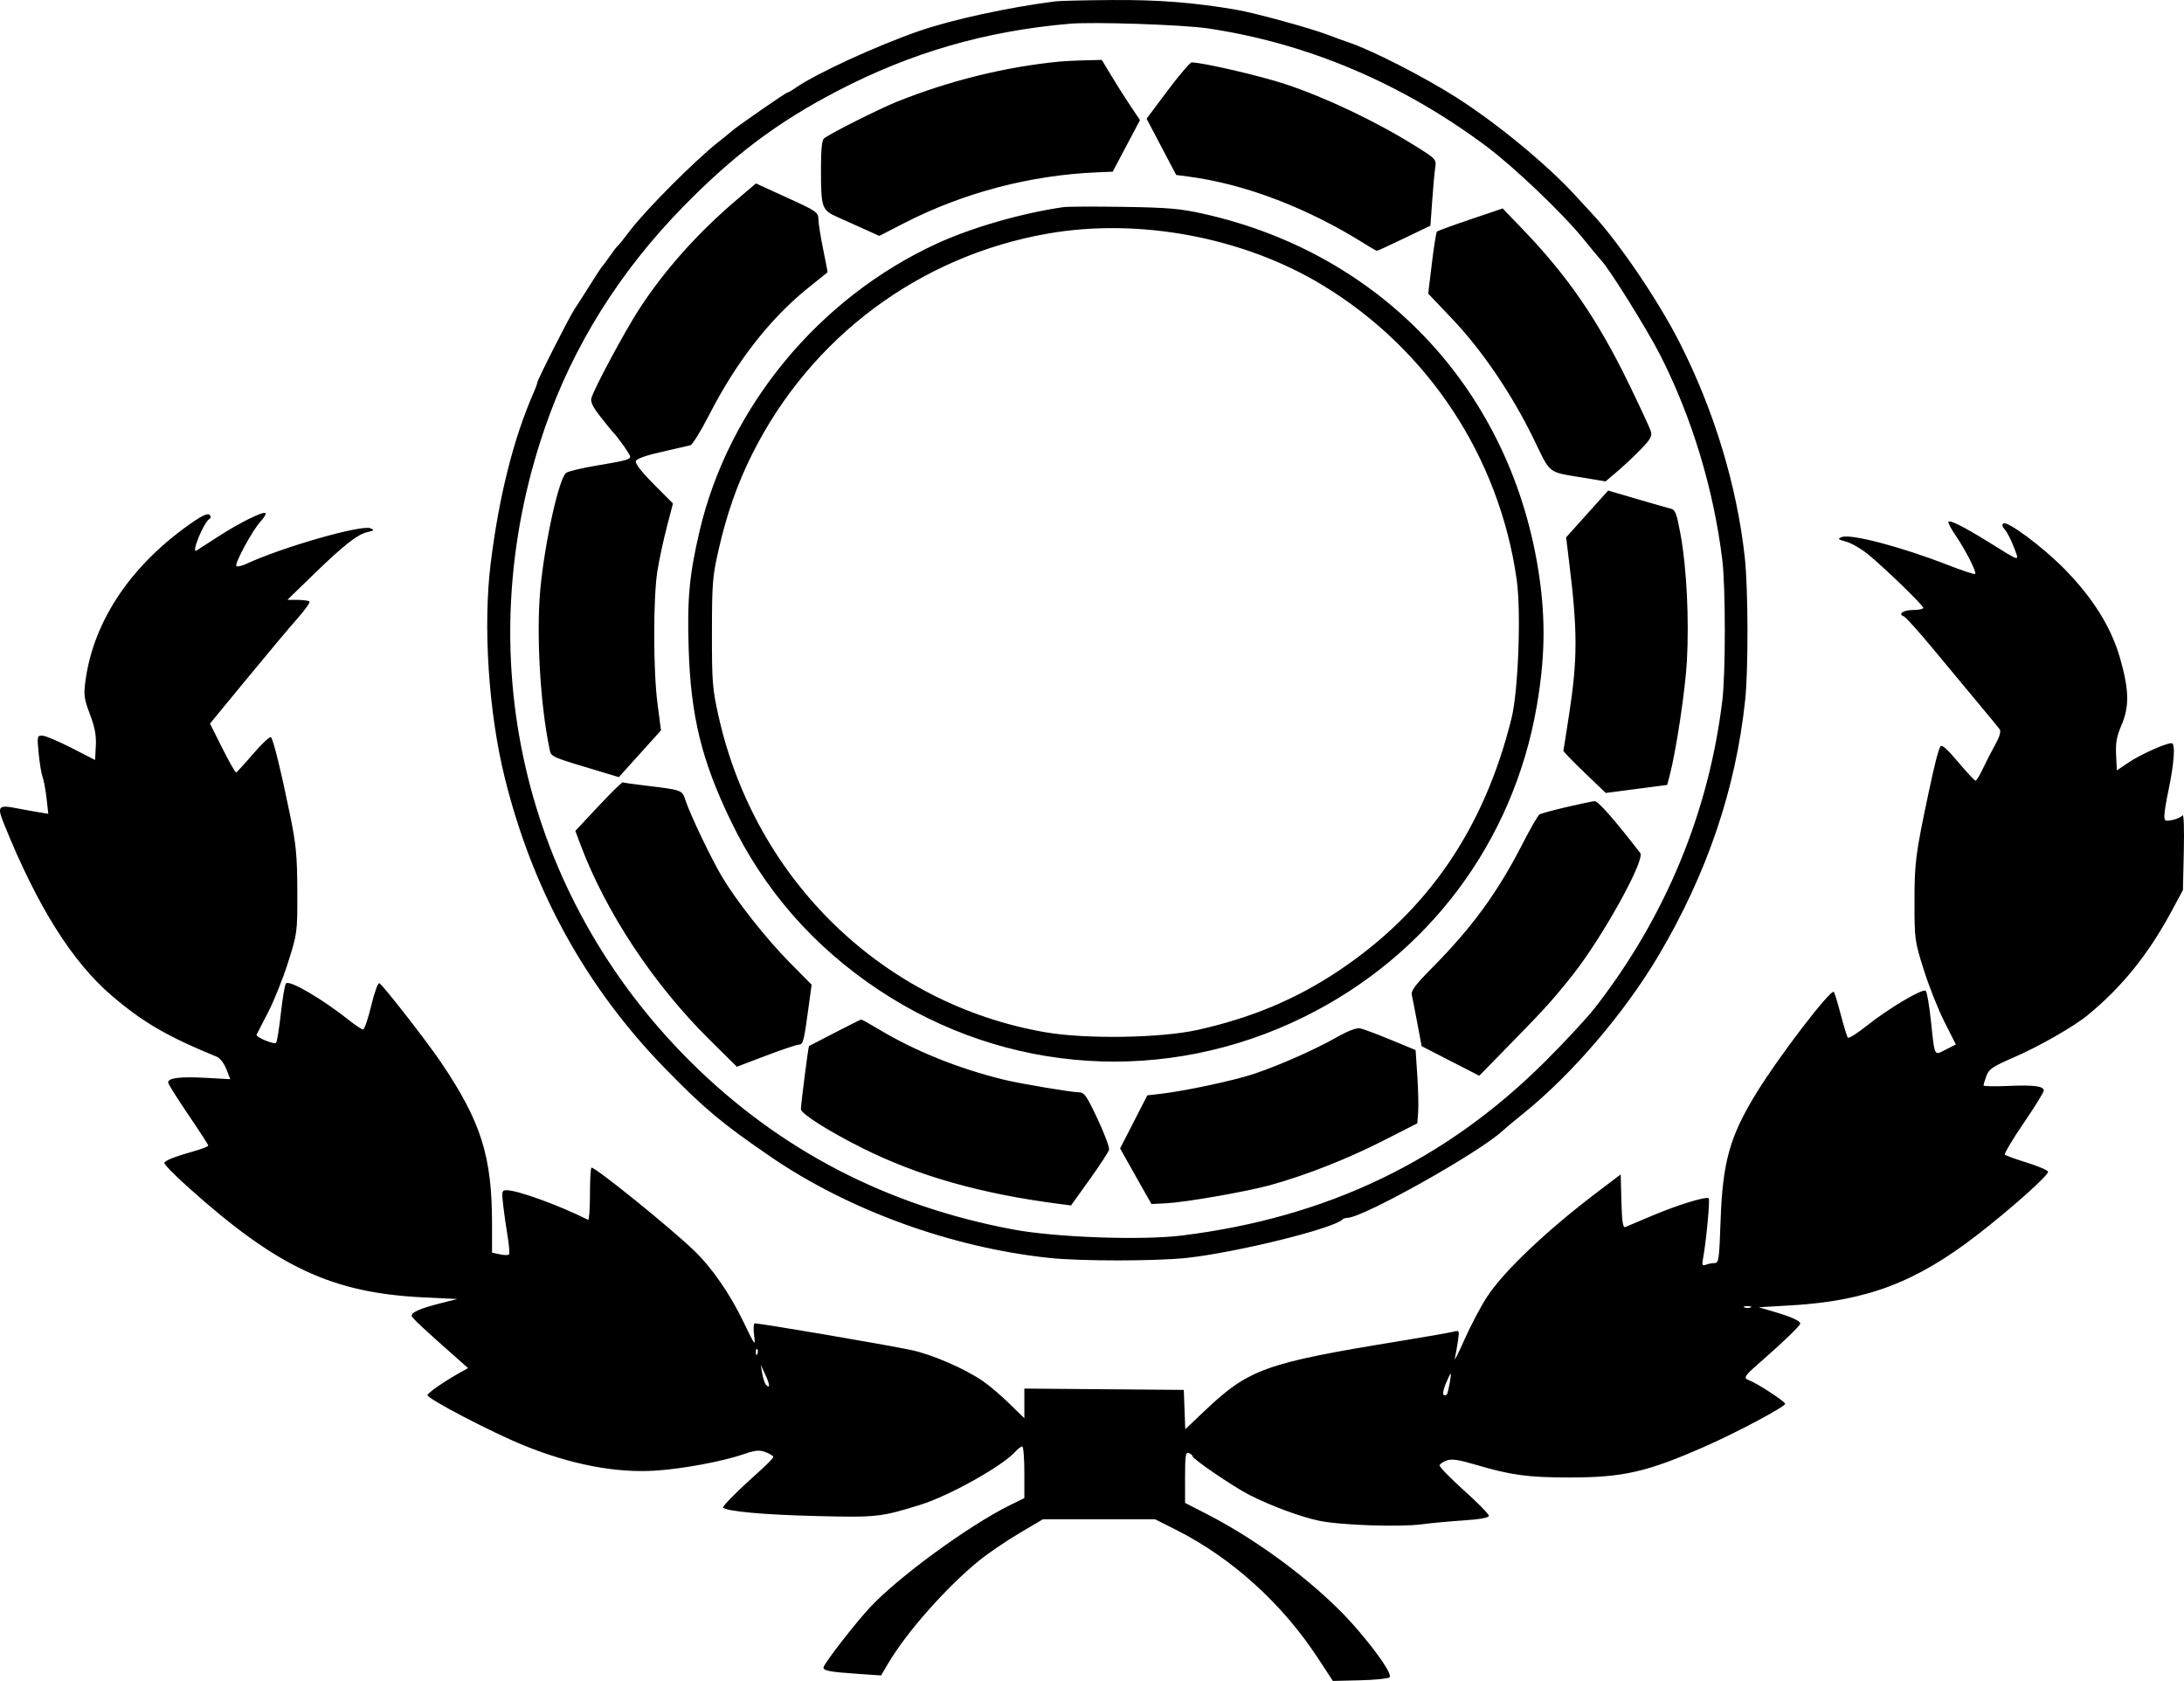 <svg width="677" height="521" xmlns="http://www.w3.org/2000/svg" xmlns:xlink="http://www.w3.org/1999/xlink" overflow="hidden"><defs><clipPath id="clip0"><path d="M324 76 1001 76 1001 597 324 597Z" fill-rule="evenodd" clip-rule="evenodd"/></clipPath></defs><g clip-path="url(#clip0)" transform="translate(-324 -76)"><path d="M651.259 76.411C636.792 78.228 619.146 82.065 608.84 85.636 595.6 90.223 576.906 98.828 570.581 103.247 569.445 104.041 568.319 104.69 568.078 104.69 567.6 104.69 552.183 115.378 550.737 116.711 550.246 117.165 548.5 118.587 546.858 119.871 539.605 125.546 524.016 141.173 519.183 147.615 517.46 149.912 515.809 151.966 515.513 152.18 515.217 152.394 514.133 153.795 513.104 155.294 512.075 156.792 511.034 158.194 510.789 158.408 510.546 158.622 508.815 161.25 506.943 164.247 505.071 167.244 502.906 170.624 502.132 171.756 500.553 174.066 490.532 193.832 490.532 194.636 490.532 194.92 490.047 196.256 489.453 197.605 483.201 211.823 478.676 229.795 476.099 250.646 473.694 270.114 475.443 296.756 480.457 317.024 489.156 352.181 505.759 382.199 530.519 407.533 542.397 419.687 547.941 424.31 562.918 434.555 587.2 451.164 619.049 462.706 649.425 465.906 659.094 466.925 682.523 466.906 691.958 465.872 707.377 464.182 737.302 456.802 740.105 453.999 740.398 453.705 741.096 453.466 741.657 453.466 746.454 453.466 782.657 433.17 789.803 426.474 790.66 425.672 793.462 423.33 796.03 421.27 811.184 409.116 827.558 390.004 838.151 372.111 853.177 346.725 862.02 320.662 864.959 293.091 865.974 283.567 865.917 258.501 864.858 248.832 862.409 226.477 855.318 203.113 844.593 182.068 837.944 169.02 825.837 151.176 817.666 142.381L812.279 136.542C803.553 127.006 787.882 114.1 775.418 106.187 765.077 99.623 749.094 91.466 741.936 89.101 740.865 88.747 738.063 87.725 735.709 86.828 730.093 84.69 713.219 80.061 707.3 79.035 694.373 76.794 683.043 75.904 668.772 76.008 660.424 76.069 652.543 76.25 651.259 76.411M655.54 83.361C629.435 85.627 606.474 92.281 583.471 104.25 565.016 113.851 551.36 124.118 535.623 140.223 515.999 160.305 501.58 183.385 492.9 208.606 468.79 278.661 485.919 353.247 538.012 405.04 565.548 432.417 598.984 449.791 638.188 457.094 651.333 459.542 677.949 460.485 690.384 458.943 735.432 453.359 772.194 435.721 803.109 404.861 809.142 398.837 815.991 391.457 818.328 388.46 840.166 360.45 853.699 327.833 857.89 293.112 858.925 284.542 858.915 257.926 857.874 249.474 855.167 227.483 848.477 205.419 838.657 186.091 834.726 178.355 822.972 159.473 820.394 156.753 819.836 156.164 817.365 153.19 814.902 150.144 808.523 142.252 793.406 127.817 784.744 121.345 758.581 101.797 729.094 89.322 698.349 84.794 690.544 83.645 662.923 82.721 655.54 83.361M652.427 95.085C635.642 96.728 618.616 100.92 602.224 107.446 596.767 109.619 581.286 117.395 579.457 118.882 578.788 119.426 578.484 122.288 578.484 128.043 578.484 140.574 578.67 141.105 583.854 143.393L592.385 147.219 596.557 149.123 604.189 145.201C622.668 135.706 643.437 130.254 664.368 129.399L668.916 129.214 673.146 121.222 677.375 113.231 674.381 108.766C672.734 106.31 670.072 102.112 668.466 99.435L665.545 94.57 660.349 94.694C657.49 94.763 653.925 94.939 652.427 95.085M685.952 104.069 679.419 112.789 684.009 121.509 688.599 130.23 692.501 130.743C710.024 133.05 729.562 140.537 747.318 151.748 749.05 152.842 750.634 153.737 750.839 153.737 751.044 153.737 754.855 151.983 759.31 149.839L767.408 145.941 767.945 138.356C768.241 134.184 768.662 129.544 768.882 128.046 769.277 125.347 769.217 125.281 762.457 121.073 750.291 113.5 734.769 106.14 722.292 102.028 714.45 99.444 696.727 95.348 693.385 95.348 692.89 95.348 689.546 99.273 685.952 104.069M552.253 138.022C540.203 148.28 530.03 159.692 522.142 171.795 517.784 178.484 508.267 196.192 507.331 199.355 506.98 200.543 507.748 202.132 510.152 205.194 511.968 207.507 513.639 209.576 513.863 209.79 515.276 211.137 519.331 216.838 519.331 217.477 519.331 218.451 518.403 218.7 508.611 220.358 504.212 221.103 500.107 222.095 499.488 222.563 497.263 224.245 492.87 244.028 491.5 258.54 490.201 272.312 491.448 294.303 494.297 307.848 494.911 310.767 493.633 310.207 512.715 315.931L515.828 316.865 522.361 309.622 528.894 302.379 527.809 294.037C526.47 283.737 526.454 261.362 527.78 252.998 528.322 249.572 529.631 243.459 530.687 239.413L532.608 232.058 526.639 226.052C522.778 222.168 520.826 219.636 521.114 218.887 521.395 218.153 524.364 217.106 529.201 216.035L538.011 214.01C538.653 213.827 541.262 209.606 543.808 204.631 552.241 188.153 562.648 174.794 574.49 165.246L580.529 160.406C580.584 160.378 579.977 157.201 579.18 153.348 578.384 149.494 577.716 145.29 577.694 144.005 577.659 141.781 577.197 141.46 567.989 137.263L558.323 132.855 552.253 138.022M653.594 140.204C640.655 142.08 625.242 146.521 614.442 151.483 577.849 168.297 549.888 202.143 540.869 240.541 537.675 254.142 536.981 261.623 537.475 277.132 538.138 297.976 541.485 311.665 550.481 330.33 560.866 351.877 576.165 369.379 596.344 382.797 635.968 409.145 685.532 412.281 728.315 391.146 766.729 372.169 793.041 337.043 800.344 294.99 802.893 280.319 803.133 268.361 801.155 254.717 792.916 197.886 753.094 154.825 697.188 142.296 689.889 140.66 686.198 140.338 672.274 140.12 663.284 139.98 654.878 140.017 653.594 140.204M779.823 143.985C774.335 145.842 769.653 147.552 769.419 147.787 769.185 148.02 768.482 152.441 767.857 157.61L766.719 167.009 774.212 174.891C783.395 184.551 792.674 198.213 799.308 211.842 804.893 223.317 803.378 222.161 815.474 224.171L821.688 225.202 825.204 222.23C827.138 220.595 830.42 217.517 832.498 215.389 835.598 212.214 836.177 211.191 835.729 209.682 835.43 208.671 832.284 201.888 828.74 194.609 819.186 174.989 809.881 161.48 795.93 146.979L789.803 140.609 779.823 143.985M648.927 148.379C609.131 155.299 575.394 180.41 557.227 216.633 552.584 225.89 549.333 235.124 546.753 246.38 544.88 254.549 544.7 256.798 544.688 272.071 544.674 287.481 544.841 289.554 546.784 298.18 558.221 348.954 597.979 387.31 648.138 395.959 660.671 398.12 683.854 397.754 695.235 395.216 711.894 391.5 725.7 385.723 738.822 376.975 766.507 358.519 784.097 332.848 792.564 298.541 794.651 290.087 795.555 265.558 794.146 255.635 788.746 217.609 766.67 184.164 733.881 164.329 709.418 149.532 677.144 143.472 648.927 148.379M815.977 235.303 809.46 242.563 810.347 249.726C813.043 271.518 813.054 280.057 810.407 297.373 809.491 303.368 808.684 308.447 808.616 308.662 808.547 308.876 811.475 311.914 815.123 315.414L821.756 321.776 831.277 320.53 840.799 319.285 841.534 316.504C843.554 308.858 846.399 290.004 846.906 280.909 847.62 268.075 846.831 252.067 844.981 241.875 843.782 235.269 843.31 233.982 841.977 233.671 841.107 233.468 836.367 232.119 831.445 230.672L822.494 228.043 815.977 235.303M384.399 237.379C365.086 250.482 353.112 267.969 350.514 286.863 349.888 291.416 350.025 292.471 351.876 297.373 353.405 301.424 353.875 303.944 353.703 307.19L353.474 311.557 346.09 307.774C342.029 305.693 337.972 303.991 337.074 303.991 335.518 303.991 335.467 304.25 335.988 309.539 336.289 312.591 336.838 315.886 337.21 316.862 337.581 317.839 338.128 320.796 338.427 323.436L338.969 328.235 335.944 327.74C334.28 327.467 331.267 326.923 329.249 326.531 323.403 325.394 323.019 325.875 325.288 331.487 335.586 356.959 346.354 374.104 358.658 384.618 368.341 392.892 375.929 397.298 391.337 403.594 392.216 403.954 393.488 405.652 394.162 407.369L395.388 410.49 387.792 410.071C379.904 409.637 376.116 410.097 376.116 411.49 376.116 411.937 378.918 416.421 382.343 421.453 385.768 426.485 388.57 430.817 388.57 431.079 388.57 431.342 386.555 432.123 384.094 432.814 378.491 434.387 375.415 435.583 374.923 436.379 374.714 436.718 377.988 440.088 382.198 443.868 410.022 468.848 426.9 476.749 455.369 478.124L465.74 478.625 460.262 480.016C454.311 481.528 451.615 482.709 451.615 483.805 451.615 484.417 454.87 487.466 466.32 497.577L469.107 500.038 466.538 501.47C461.708 504.162 456.78 507.572 456.514 508.407 456.2 509.393 476.224 519.855 486.251 523.942 500.928 529.926 514.904 532.61 527.213 531.809 535.694 531.258 548.028 528.958 554.561 526.71 558.18 525.464 559.372 525.355 561.325 526.093 562.629 526.585 563.696 527.247 563.696 527.564 563.696 527.881 562.214 529.468 560.404 531.092 552.928 537.791 547.786 542.912 548.16 543.285 549.329 544.454 560.664 545.483 576.751 545.882 595.771 546.353 596.96 546.227 609.229 542.424 618.232 539.633 634.644 530.467 638.738 525.942 639.55 525.045 640.51 524.311 640.872 524.311 641.234 524.311 641.53 527.916 641.53 532.323L641.53 540.335 637.141 542.488C624.629 548.626 602.843 564.485 593.923 573.949 589.246 578.911 579.263 591.787 579.263 592.857 579.263 593.828 581.304 594.209 589.552 594.776L597.117 595.297 599.282 591.627C605.025 581.885 617.38 567.917 627.542 559.676 630.336 557.41 635.922 553.605 639.955 551.222L647.287 546.888 664.663 546.888 682.038 546.888 688.442 550.107C705.778 558.821 721.382 572.913 732.53 589.923L737.168 597 745.584 596.8C750.212 596.689 754.325 596.281 754.724 595.893 755.605 595.033 751.482 588.89 744.721 580.987 733.854 568.284 715.144 553.982 697.815 545.13L691.351 541.827C691.349 539.175 691.349 536.523 691.347 533.872 691.344 527.12 691.52 525.984 692.511 526.364 693.153 526.611 693.679 527.067 693.679 527.377 693.679 528.203 706.628 537.004 711.34 539.38 718.157 542.818 727.073 546.115 732.891 547.349 739.422 548.733 757.883 549.368 764.749 548.444 767.398 548.087 773.156 547.553 777.545 547.257 782.858 546.899 785.523 546.413 785.523 545.8 785.523 545.294 782.028 541.741 777.756 537.904 773.485 534.067 770.099 530.578 770.231 530.15 770.364 529.721 771.386 529.048 772.503 528.653 774.023 528.115 776.259 528.446 781.39 529.969 792.347 533.219 797.595 533.936 810.429 533.936 827.27 533.936 834.583 532.253 852.883 524.166 862.617 519.865 877.366 511.995 877.366 511.103 877.366 510.404 868.669 504.724 866.211 503.816 864.293 503.109 864.602 502.6 869.583 498.246 876.729 491.999 882.037 486.887 882.037 486.25 882.037 485.393 879.261 484.138 873.864 482.553L869.194 481.182 879.488 480.57C902.709 479.187 917.916 473.419 936.82 458.823 947.349 450.693 959.187 440.127 958.862 439.15 958.704 438.678 955.741 437.416 952.278 436.343 948.813 435.269 945.753 434.164 945.477 433.884 945.201 433.606 947.801 429.228 951.256 424.157 954.709 419.086 957.535 414.538 957.535 414.051 957.535 412.624 954.561 412.231 946.455 412.589 942.275 412.773 938.855 412.699 938.855 412.425 938.855 412.15 939.253 410.826 939.739 409.48 940.502 407.37 941.67 406.583 948.258 403.728 956.012 400.371 966.815 394.199 971.122 390.667 981.631 382.048 989.818 371.948 996.887 358.884L1000.67 351.886C1000.76 347.86 1000.85 343.835 1000.94 339.81 1001.1 332.944 1000.93 328.15 1000.55 328.697 1000.18 329.225 998.756 329.882 997.386 330.156 995.142 330.606 994.897 330.473 994.909 328.806 994.917 327.789 995.44 324.512 996.073 321.524 997.975 312.544 998.414 306.323 997.143 306.345 995.229 306.377 987.453 309.878 983.764 312.369L980.179 314.789 979.948 309.973C979.77 306.252 980.14 304.185 981.574 300.876 984.11 295.029 984.006 289.809 981.157 279.918 978.409 270.373 972.762 261.334 963.925 252.335 957.328 245.616 946.351 237.421 945.037 238.234 944.482 238.577 944.623 239.216 945.462 240.142 946.155 240.908 947.408 243.34 948.246 245.546 950.023 250.225 950.625 250.333 940.734 244.2 932.407 239.036 927.958 236.826 927.958 237.856 927.958 238.322 929.017 240.243 930.311 242.124 933.246 246.39 936.789 253.377 936.278 253.888 936.068 254.099 932.271 252.858 927.841 251.131 913.428 245.51 897.803 241.392 894.951 242.46 893.523 242.995 893.69 243.173 896.298 243.9 897.935 244.356 900.912 246.061 902.914 247.69 908.068 251.881 920.175 263.599 920.175 264.397 920.175 264.764 918.795 265.065 917.108 265.065 913.985 265.065 912.177 266.289 914.17 267.055 914.774 267.287 918.912 271.888 923.365 277.281L937.299 294.05C940.509 297.881 943.458 301.466 943.851 302.02 944.329 302.692 943.869 304.282 942.464 306.817 941.306 308.901 939.584 312.264 938.635 314.287 937.686 316.311 936.677 317.975 936.394 317.985 936.111 317.995 933.671 315.379 930.974 312.17 927.528 308.072 925.897 306.644 925.49 307.372 924.787 308.627 923.65 313.088 921.786 321.896 917.79 340.783 917.461 343.33 917.456 355.373 917.451 367.139 917.523 367.668 920.343 376.611 921.934 381.656 924.819 388.92 926.756 392.755L930.276 399.725 927.156 401.317C923.458 403.204 923.758 403.787 922.544 392.352 922.043 387.642 921.332 383.482 920.963 383.107 920.087 382.218 909.507 388.481 902.648 393.949 899.71 396.29 897.081 397.939 896.805 397.615 896.53 397.289 895.534 394.062 894.593 390.445 893.651 386.826 892.689 383.673 892.454 383.438 891.49 382.475 875.569 403.233 868.599 414.54 860.213 428.146 857.977 436.071 857.348 454.439 856.945 466.232 856.77 467.479 855.522 467.479 854.764 467.479 853.54 467.711 852.802 467.994 851.643 468.439 851.527 468.147 851.947 465.853 852.913 460.578 854.109 447.849 853.68 447.42 852.973 446.713 844.102 449.434 836.115 452.808L827.775 456.328C827.074 456.622 826.771 454.559 826.607 448.366 826.533 445.58 826.459 442.793 826.385 440.007L819.38 445.308C803.499 457.326 790.088 470.048 784.93 477.989 782.983 480.986 779.841 486.942 777.946 491.224 776.052 495.506 774.711 498.133 774.964 497.063 775.218 495.992 775.65 493.576 775.926 491.692 776.424 488.279 776.419 488.271 774.319 488.798 773.161 489.089 765.838 490.367 758.047 491.637 716.116 498.475 711.124 500.266 697.253 513.444L691.411 518.994C691.335 516.961 691.259 514.928 691.183 512.894 691.107 510.861 691.031 508.828 690.954 506.794L666.242 506.589 641.53 506.383 641.53 510.984 641.53 515.585 636.922 511.075C634.387 508.594 630.683 505.442 628.69 504.071 623.079 500.209 612.944 495.814 606.505 494.448 598.673 492.787 560.062 486.205 557.964 486.173 557.595 486.168 557.504 487.828 557.763 489.861 558.213 493.401 558.073 493.225 554.477 485.745 550.26 476.968 544.62 468.842 539.038 463.5 531.534 456.318 508.738 437.895 507.357 437.895 507.093 437.895 506.877 441.603 506.877 446.134 506.877 450.666 506.615 454.242 506.294 454.081 497.336 449.586 484.464 444.902 481.062 444.902 479.568 444.902 479.491 445.213 479.958 449.378 480.233 451.841 480.856 456.222 481.34 459.115 481.825 462.007 482.015 464.58 481.763 464.833 481.51 465.085 480.228 465.055 478.913 464.767L476.522 464.241 476.522 455.406C476.522 434.352 473.146 423.666 460.658 405.198 456.388 398.883 442.875 381.526 441.628 380.756 441.188 380.484 440.109 383.415 439.082 387.68 438.101 391.748 436.966 395.077 436.559 395.077 436.153 395.077 434.383 393.932 432.626 392.534 423.99 385.658 413.779 379.663 412.655 380.806 412.305 381.162 411.592 385.306 411.069 390.017 410.548 394.727 409.877 398.862 409.578 399.206 409.005 399.866 403.174 397.422 403.545 396.678 403.664 396.439 405.28 393.296 407.136 389.693 408.992 386.09 411.791 379.083 413.355 374.123 416.163 365.226 416.2 364.93 416.161 352.259 416.128 341.401 415.79 337.786 413.976 328.903 411.223 315.421 408.759 305.334 408.017 304.511 407.696 304.154 405.233 306.431 402.543 309.571 399.854 312.71 397.449 315.337 397.199 315.41 396.948 315.481 395.022 312.105 392.919 307.906L389.095 300.272 400.536 286.366C406.828 278.718 413.877 270.316 416.199 267.694 418.521 265.073 420.202 262.708 419.933 262.44 419.664 262.171 418.014 261.944 416.266 261.935L413.088 261.919 420.883 254.344C430.514 244.987 434.768 241.631 437.902 240.921 440.013 240.443 440.134 240.288 438.831 239.736 436.045 238.558 411.416 245.615 400.377 250.756 398.951 251.42 397.555 251.735 397.276 251.455 396.602 250.78 402.265 240.334 404.771 237.63 405.858 236.457 406.542 235.293 406.293 235.043 405.622 234.372 398.037 238.136 391.537 242.367L384.896 246.647C383.144 247.708 387.081 238.04 388.874 236.876 389.435 236.512 389.462 236.068 388.953 235.569 388.451 235.078 386.859 235.71 384.399 237.379M509.475 325.908 502.343 333.537 503.88 337.643C511.764 358.699 526.545 381.05 544.01 398.325L552.41 406.632 561.361 403.232C566.284 401.361 570.886 399.813 571.588 399.789 572.968 399.745 573.18 398.931 574.672 387.944L575.588 381.201 568.84 374.375C561.556 367.007 552.476 355.526 547.879 347.87 544.588 342.389 537.865 328.329 536.507 324.089 535.474 320.863 535.447 320.852 524.448 319.536 520.626 319.079 517.298 318.609 517.053 318.492 516.807 318.374 513.397 321.712 509.475 325.908M809.558 326.156C805.44 327.119 801.681 328.148 801.204 328.443 800.727 328.738 798.371 332.821 795.971 337.515 788.285 352.544 780.333 363.454 767.969 375.933 762.675 381.276 761.332 383.077 761.638 384.42 761.852 385.357 762.625 389.304 763.355 393.191L764.684 400.257 773.615 404.838 782.545 409.419 793.182 398.55C802.834 388.686 805.583 385.634 811.378 378.339 820.652 366.666 834.068 342.497 832.445 340.389 824.647 330.262 819.362 324.248 818.323 324.318 817.62 324.365 813.676 325.192 809.558 326.156M582.765 396.087 574.783 400.207C574.569 400.282 572.274 418.146 572.264 419.81 572.255 421.169 581.042 426.721 591.327 431.856 608.686 440.521 628.12 446.024 652.464 449.164L656.003 449.621 661.731 441.624C664.882 437.226 667.608 433.056 667.791 432.358 667.973 431.66 666.367 427.365 664.221 422.815 660.708 415.367 660.112 414.54 658.258 414.54 656.106 414.54 640.021 411.83 635.303 410.673 620.857 407.128 607.516 401.731 595.929 394.742 593.397 393.215 591.152 391.983 590.938 392.003 590.724 392.022 587.046 393.86 582.765 396.087M738.044 397.665C731.462 401.388 720.86 406.07 712.759 408.828 706.959 410.803 691.544 414.115 684.133 414.978L679.647 415.501 675.43 423.722 671.214 431.943 673.422 435.893C674.636 438.064 676.824 441.944 678.285 444.513L680.942 449.184 685.559 448.945C691.628 448.63 710.431 445.345 717.807 443.31 728.671 440.313 741.5 435.277 752.443 429.715L763.34 424.176 763.601 420.72C763.745 418.82 763.626 413.709 763.338 409.363L762.811 401.463 755.151 398.298C750.938 396.558 746.679 394.96 745.686 394.748 744.484 394.491 741.932 395.465 738.044 397.665M864.718 481.229C865.254 481.445 866.13 481.445 866.664 481.229 867.2 481.013 866.762 480.837 865.691 480.837 864.621 480.837 864.184 481.013 864.718 481.229M558.309 495.181C558.346 496.088 558.531 496.272 558.779 495.652 559.004 495.09 558.976 494.418 558.718 494.159 558.459 493.901 558.276 494.36 558.309 495.181M560.279 501.734C560.537 503.232 561.054 504.785 561.43 505.185 562.768 506.607 562.69 505.19 561.262 502.123L559.812 499.009 560.279 501.734M772.158 504.848C771.442 506.551 771.155 508.13 771.52 508.356 771.885 508.582 772.337 508.497 772.524 508.169 772.964 507.399 773.991 501.731 773.688 501.741 773.562 501.746 772.873 503.144 772.158 504.848" fill-rule="evenodd"/></g></svg>